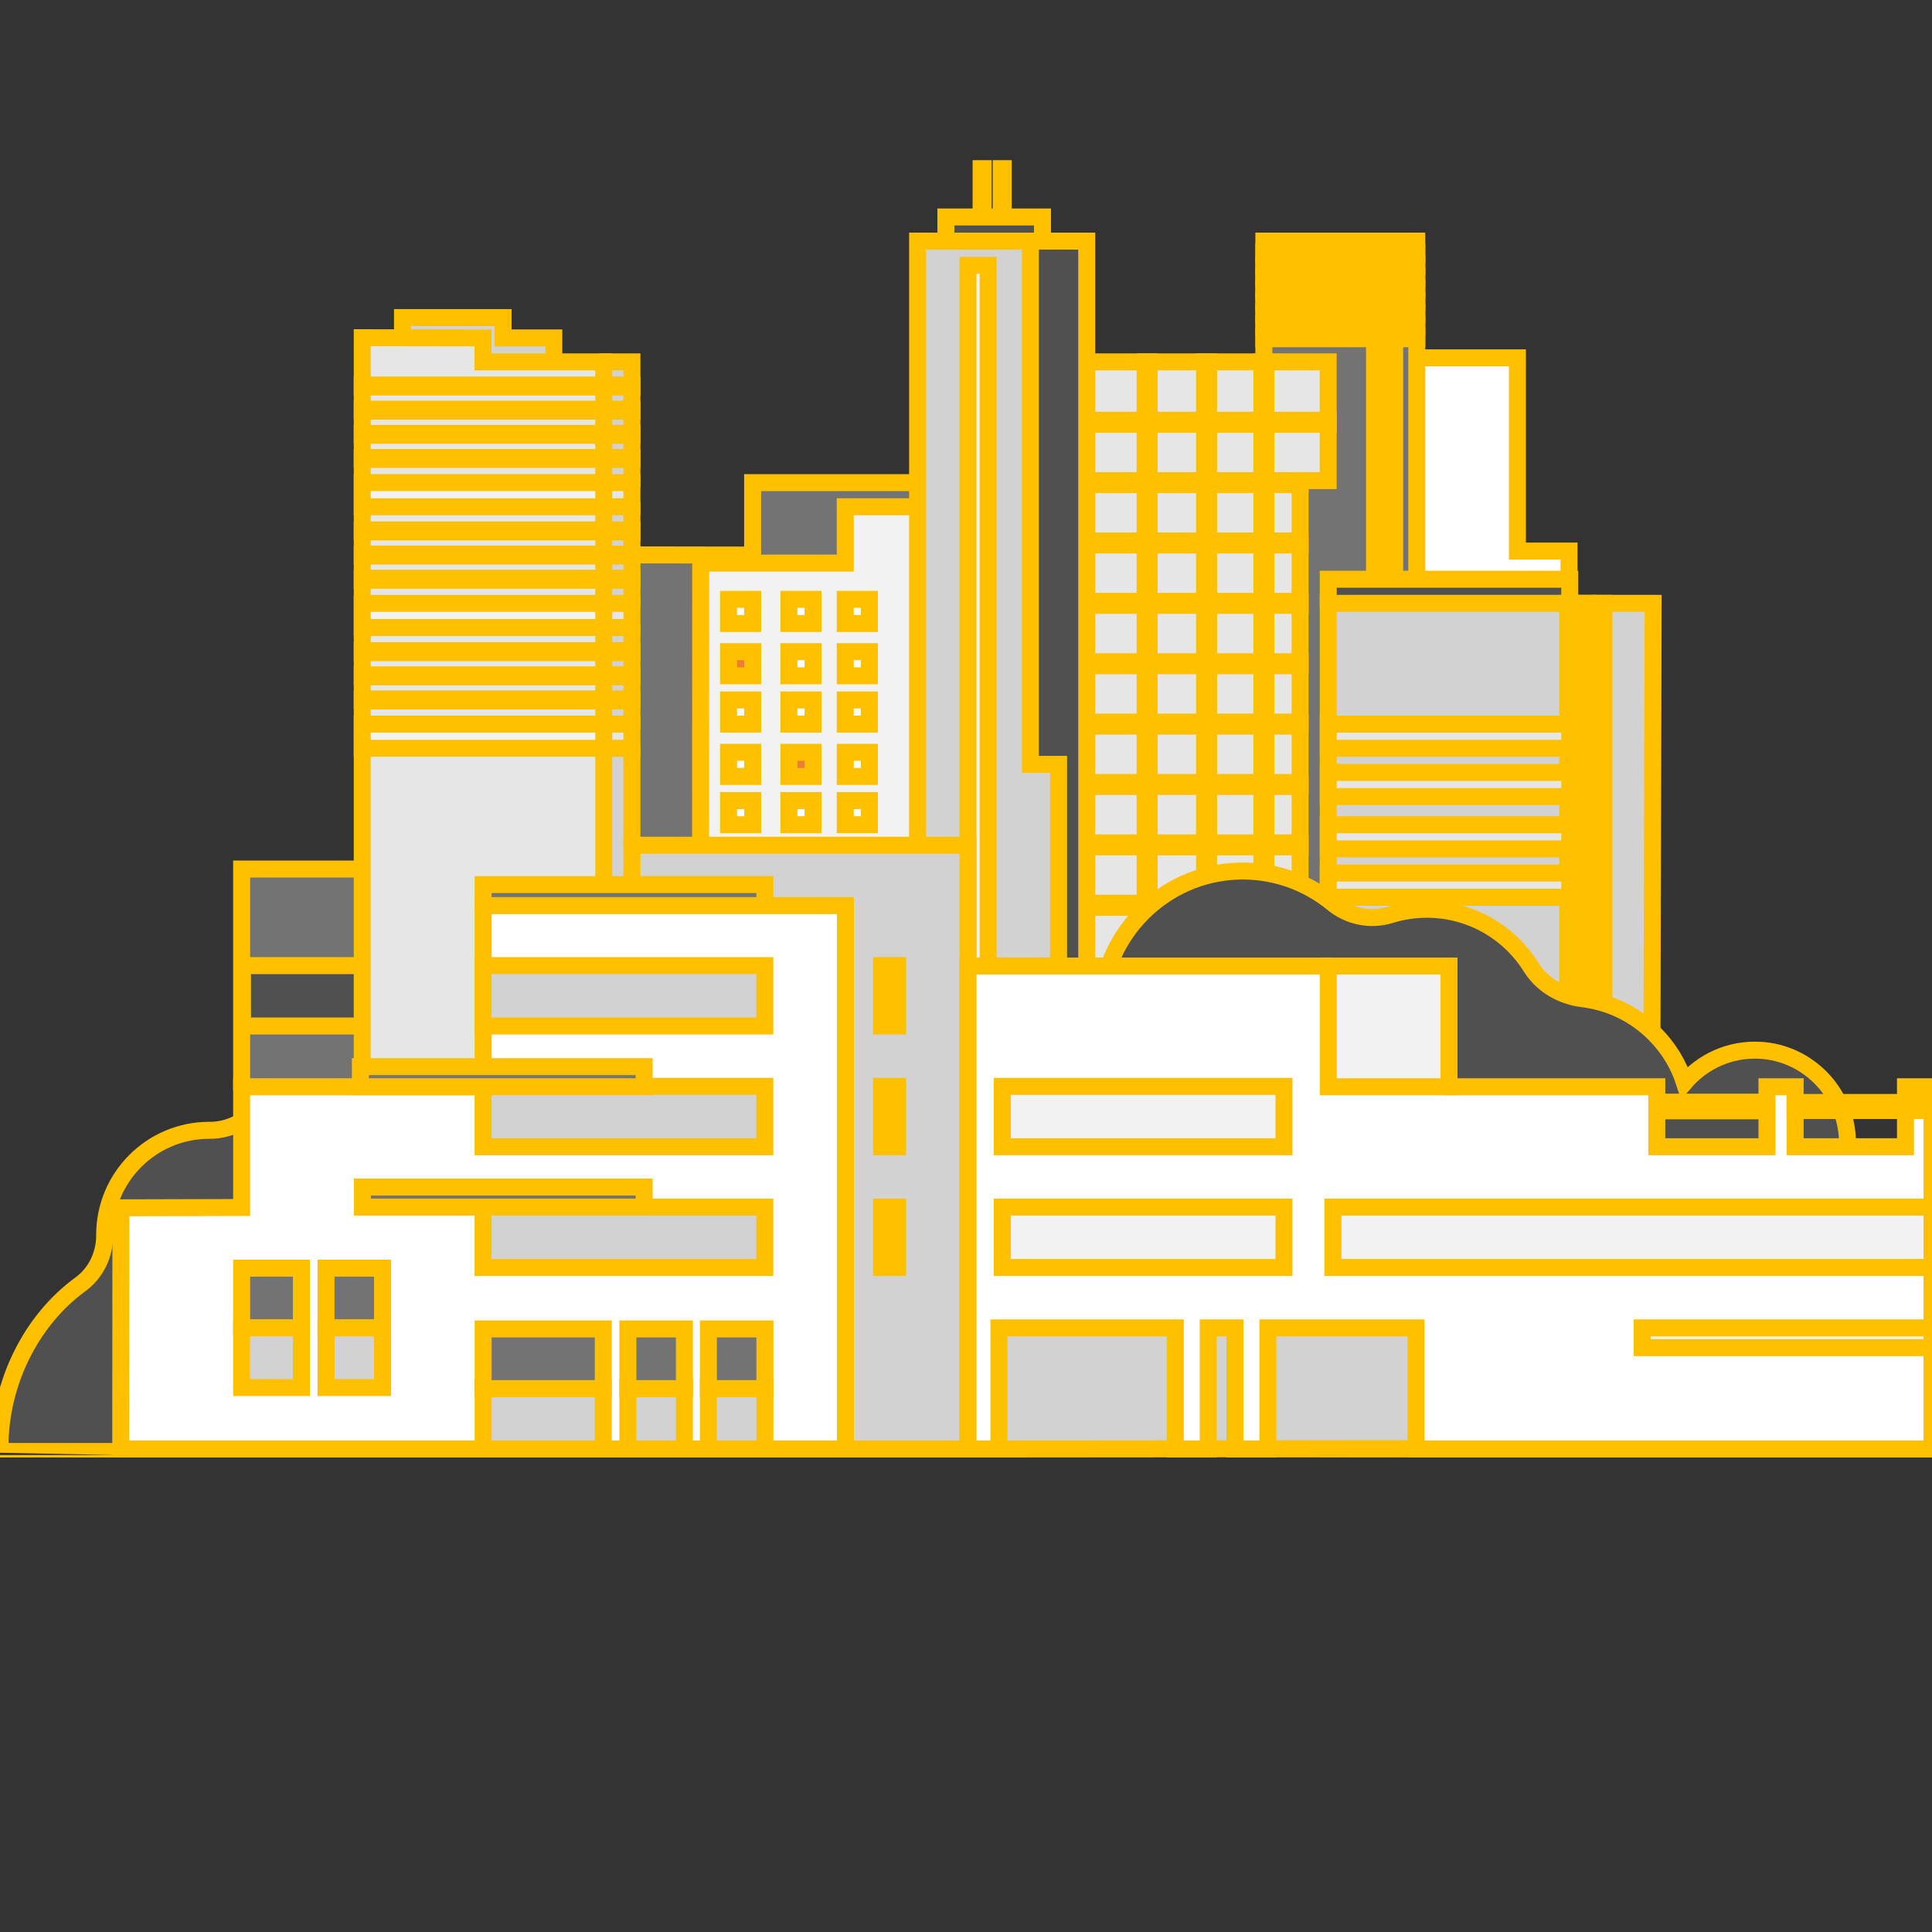 <svg viewBox="0 0 960 960" xmlns="http://www.w3.org/2000/svg" xmlns:xlink="http://www.w3.org/1999/xlink" id="d5ebae30-3055-4dc9-87f4-13b972e47dea" overflow="hidden"><rect x="0" y="0" width="960" height="960" fill="#333333" stroke="none"/><style>
.MsftOfcResponsive_Stroke_ffc000 {
 stroke:#FFC000; 
}
</style>
<path d="M754 273.811 754 177.811 692 177.811 692 294.811 773.533 294.811 779.636 288.067 779.636 273.811Z" class="st0 MsftOfcResponsive_Stroke_ffc000" stroke="#FFC000" stroke-width="8.444" fill="#FFFFFF"/><g><rect x="628" y="119.811" width="76" height="600" class="st1 MsftOfcResponsive_Stroke_ffc000" stroke="#FFC000" stroke-width="8.444" fill="#737373"/><rect x="691" y="131.811" width="2" height="228" class="st2 MsftOfcResponsive_Stroke_ffc000" stroke="#FFC000" stroke-width="8.444" fill="#505050"/><rect x="683" y="131.811" width="2" height="228" class="st2 MsftOfcResponsive_Stroke_ffc000" stroke="#FFC000" stroke-width="8.444" fill="#505050"/><g><rect x="628" y="131.311" width="76" height="1" class="st3 MsftOfcResponsive_Stroke_ffc000" stroke="#FFC000" stroke-width="8.444" fill="#D2D2D2"/><rect x="628" y="143.311" width="76" height="1" class="st3 MsftOfcResponsive_Stroke_ffc000" stroke="#FFC000" stroke-width="8.444" fill="#D2D2D2"/><rect x="628" y="155.311" width="76" height="1" class="st3 MsftOfcResponsive_Stroke_ffc000" stroke="#FFC000" stroke-width="8.444" fill="#D2D2D2"/><rect x="628" y="167.311" width="76" height="1" class="st3 MsftOfcResponsive_Stroke_ffc000" stroke="#FFC000" stroke-width="8.444" fill="#D2D2D2"/><rect x="628" y="125.311" width="76" height="1" class="st3 MsftOfcResponsive_Stroke_ffc000" stroke="#FFC000" stroke-width="8.444" fill="#D2D2D2"/><rect x="628" y="137.311" width="76" height="1" class="st3 MsftOfcResponsive_Stroke_ffc000" stroke="#FFC000" stroke-width="8.444" fill="#D2D2D2"/><rect x="628" y="149.311" width="76" height="1" class="st3 MsftOfcResponsive_Stroke_ffc000" stroke="#FFC000" stroke-width="8.444" fill="#D2D2D2"/><rect x="628" y="161.311" width="76" height="1" class="st3 MsftOfcResponsive_Stroke_ffc000" stroke="#FFC000" stroke-width="8.444" fill="#D2D2D2"/></g></g><g><path d="M659.96 238.811 659.96 179.811 536 179.811 536 583 646 583 646 238.811Z" class="st4 MsftOfcResponsive_Stroke_ffc000" stroke="#FFC000" stroke-width="8.444" fill="#E6E6E6"/><path d="M660 210.811 660 208.811 629 208.811 629 179.811 627 179.811 627 208.811 600.531 208.811 600.531 179.811 598.531 179.811 598.531 208.811 571 208.811 571 179.811 569 179.811 569 208.811 536 208.811 536 210.811 569 210.811 569 238.811 536 238.811 536 240.811 569 240.811 569 268.811 536 268.811 536 270.811 569 270.811 569 298.811 536 298.811 536 300.811 569 300.811 569 328.811 536 328.811 536 330.811 569 330.811 569 358.811 536 358.811 536 360.811 569 360.811 569 388.811 536 388.811 536 390.811 569 390.811 569 418.811 536 418.811 536 420.811 569 420.811 569 448.811 536 448.811 536 450.811 569 450.811 569 479.811 571 479.811 571 450.811 598.531 450.811 598.531 479.811 600.531 479.811 600.531 450.811 627 450.811 627 479.811 629 479.811 629 450.811 646 450.811 646 448.811 629 448.811 629 420.811 646 420.811 646 418.811 629 418.811 629 390.811 646 390.811 646 388.811 629 388.811 629 360.811 646 360.811 646 358.811 629 358.811 629 330.811 646 330.811 646 328.811 629 328.811 629 300.811 646 300.811 646 298.811 629 298.811 629 270.811 646 270.811 646 268.811 629 268.811 629 240.811 646 240.811 646 238.811 629 238.811 629 210.811 660 210.811ZM571 210.811 598.531 210.811 598.531 238.811 571 238.811 571 210.811ZM571 240.811 598.531 240.811 598.531 268.811 571 268.811 571 240.811ZM571 270.811 598.531 270.811 598.531 298.811 571 298.811 571 270.811ZM571 300.811 598.531 300.811 598.531 328.811 571 328.811 571 300.811ZM571 330.811 598.531 330.811 598.531 358.811 571 358.811 571 330.811ZM571 360.811 598.531 360.811 598.531 388.811 571 388.811 571 360.811ZM571 390.811 598.531 390.811 598.531 418.811 571 418.811 571 390.811ZM571 448.811 571 420.811 598.531 420.811 598.531 448.811 571 448.811ZM627 448.811 600.531 448.811 600.531 420.811 627 420.811 627 448.811ZM627 418.811 600.531 418.811 600.531 390.811 627 390.811 627 418.811ZM627 388.811 600.531 388.811 600.531 360.811 627 360.811 627 388.811ZM627 358.811 600.531 358.811 600.531 330.811 627 330.811 627 358.811ZM627 328.811 600.531 328.811 600.531 300.811 627 300.811 627 328.811ZM627 298.811 600.531 298.811 600.531 270.811 627 270.811 627 298.811ZM627 268.811 600.531 268.811 600.531 240.811 627 240.811 627 268.811ZM627 238.81 600.531 238.81 600.531 210.81 627 210.81 627 238.81Z" class="st0 MsftOfcResponsive_Stroke_ffc000" stroke="#FFC000" stroke-width="8.444" fill="#FFFFFF"/></g><path d="M162.832 645.408C189.787 642.922 210.786 619.875 209.977 592.089 209.182 564.762 186.872 542.455 159.545 541.662 145.959 541.268 133.51 546.09 124.041 554.271 118.513 559.046 111.511 561.67 104.207 561.64 104.138 561.64 104.069 561.64 104 561.64 75.281 561.64 52 584.921 52 613.64 52 613.695 52 613.75 52 613.805 52.03 623.407 47.711 632.535 39.95 638.188 15.49 656.004-0.327 687.347 0 720 0.001 720.001 59.993 720 59.993 720L158.6 697.4C158.6 697.4 182.221 663.336 162.832 645.408Z" class="st2 MsftOfcResponsive_Stroke_ffc000" stroke="#FFC000" stroke-width="8.444" fill="#505050"/><g><path d="M130.867 550.81 191.073 550.81 191.073 442.067 180.067 431.811 120.073 431.811 120.073 540.031Z" class="st1 MsftOfcResponsive_Stroke_ffc000" stroke="#FFC000" stroke-width="8.444" fill="#737373"/><rect x="120.484" y="479.811" width="66.516" height="30" class="st2 MsftOfcResponsive_Stroke_ffc000" stroke="#FFC000" stroke-width="8.444" fill="#505050"/></g><g><path d="M459.949 715.912 310 715.81 310 275.709 373.98 275.811 373.98 239.811 459.949 239.811Z" class="st1 MsftOfcResponsive_Stroke_ffc000" stroke="#FFC000" stroke-width="8.444" fill="#737373"/><path d="M460 717.811 459.406 251.811 420 251.811 420 279.811 348.173 279.811 348 717.811Z" class="st5 MsftOfcResponsive_Stroke_ffc000" stroke="#FFC000" stroke-width="8.444" fill="#F2F2F2"/><g><rect x="362" y="297.811" width="12" height="12" class="st0 MsftOfcResponsive_Stroke_ffc000" stroke="#FFC000" stroke-width="8.444" fill="#FFFFFF"/><rect x="392" y="297.811" width="12" height="12" class="st0 MsftOfcResponsive_Stroke_ffc000" stroke="#FFC000" stroke-width="8.444" fill="#FFFFFF"/><rect x="420" y="297.811" width="12" height="12" class="st0 MsftOfcResponsive_Stroke_ffc000" stroke="#FFC000" stroke-width="8.444" fill="#FFFFFF"/><rect x="362" y="323.811" width="12" height="12" class="MsftOfcResponsive_Stroke_ffc000" stroke="#FFC000" stroke-width="8.444" fill="#ED7D31"/><rect x="392" y="323.811" width="12" height="12" class="st0 MsftOfcResponsive_Stroke_ffc000" stroke="#FFC000" stroke-width="8.444" fill="#FFFFFF"/><rect x="420" y="323.811" width="12" height="12" class="st0 MsftOfcResponsive_Stroke_ffc000" stroke="#FFC000" stroke-width="8.444" fill="#FFFFFF"/><rect x="362" y="347.811" width="12" height="12" class="st0 MsftOfcResponsive_Stroke_ffc000" stroke="#FFC000" stroke-width="8.444" fill="#FFFFFF"/><rect x="392" y="347.811" width="12" height="12" class="st0 MsftOfcResponsive_Stroke_ffc000" stroke="#FFC000" stroke-width="8.444" fill="#FFFFFF"/><rect x="420" y="347.811" width="12" height="12" class="st0 MsftOfcResponsive_Stroke_ffc000" stroke="#FFC000" stroke-width="8.444" fill="#FFFFFF"/><rect x="362" y="373.811" width="12" height="12" class="st0 MsftOfcResponsive_Stroke_ffc000" stroke="#FFC000" stroke-width="8.444" fill="#FFFFFF"/><rect x="392" y="373.811" width="12" height="12" class="MsftOfcResponsive_Stroke_ffc000" stroke="#FFC000" stroke-width="8.444" fill="#ED7D31"/><rect x="420" y="373.811" width="12" height="12" class="st0 MsftOfcResponsive_Stroke_ffc000" stroke="#FFC000" stroke-width="8.444" fill="#FFFFFF"/><rect x="362" y="397.811" width="12" height="12" class="st0 MsftOfcResponsive_Stroke_ffc000" stroke="#FFC000" stroke-width="8.444" fill="#FFFFFF"/><rect x="392" y="397.811" width="12" height="12" class="st0 MsftOfcResponsive_Stroke_ffc000" stroke="#FFC000" stroke-width="8.444" fill="#FFFFFF"/><rect x="420" y="397.811" width="12" height="12" class="st0 MsftOfcResponsive_Stroke_ffc000" stroke="#FFC000" stroke-width="8.444" fill="#FFFFFF"/></g></g><g><path d="M334.4 447.192 293 447.192 293 189.8 300 179.811 314 179.811 314 239.85C314 239.85 311.533 241.533 311.533 245.933 311.533 250.333 314 251.8 314 251.8L314 299.85C314 299.85 311.8 301.8 311.8 305.533 311.8 309.266 314 311.783 314 311.783L314 359.833C314 359.833 311.533 361.533 311.533 365.666 311.533 369.799 314 371.8 314 371.8L314 420.2 334.4 447.192Z" class="st3 MsftOfcResponsive_Stroke_ffc000" stroke="#FFC000" stroke-width="8.444" fill="#D2D2D2"/><path d="M250 167.912 250 157.811 200 157.811 200 186.811 275.181 186.811 275.181 167.912Z" class="st3 MsftOfcResponsive_Stroke_ffc000" stroke="#FFC000" stroke-width="8.444" fill="#D2D2D2"/><path d="M300 717.912 180 717.912 180 167.811 239.98 167.912 239.98 179.811 300 179.811Z" class="st4 MsftOfcResponsive_Stroke_ffc000" stroke="#FFC000" stroke-width="8.444" fill="#E6E6E6"/><g><path d="M314 239.811 300 239.811C300 239.811 296.6 241.2 296.6 245.8 296.6 250.4 300 251.811 300 251.811L314 251.811 314 239.811Z" class="st4 MsftOfcResponsive_Stroke_ffc000" stroke="#FFC000" stroke-width="8.444" fill="#E6E6E6"/><path d="M314 311.811 314 299.811 300 299.811C300 299.811 297 302.4 297 305.8 297 309.2 300 311.811 300 311.811L314 311.811Z" class="st4 MsftOfcResponsive_Stroke_ffc000" stroke="#FFC000" stroke-width="8.444" fill="#E6E6E6"/><path d="M314 371.811 314 359.811 300 359.811C300 359.811 296.85 361.6 296.85 365.5 296.85 369.4 300 371.811 300 371.811L314 371.811Z" class="st4 MsftOfcResponsive_Stroke_ffc000" stroke="#FFC000" stroke-width="8.444" fill="#E6E6E6"/><rect x="180" y="239.811" width="120" height="12" class="st5 MsftOfcResponsive_Stroke_ffc000" stroke="#FFC000" stroke-width="8.444" fill="#F2F2F2"/><rect x="180" y="359.811" width="120" height="12" class="st5 MsftOfcResponsive_Stroke_ffc000" stroke="#FFC000" stroke-width="8.444" fill="#F2F2F2"/><rect x="180" y="299.811" width="120" height="12" class="st5 MsftOfcResponsive_Stroke_ffc000" stroke="#FFC000" stroke-width="8.444" fill="#F2F2F2"/></g><g><rect x="180" y="191.311" width="134" height="1" class="st3 MsftOfcResponsive_Stroke_ffc000" stroke="#FFC000" stroke-width="8.444" fill="#D2D2D2"/><rect x="180" y="203.311" width="134" height="1" class="st3 MsftOfcResponsive_Stroke_ffc000" stroke="#FFC000" stroke-width="8.444" fill="#D2D2D2"/><rect x="180" y="215.311" width="134" height="1" class="st3 MsftOfcResponsive_Stroke_ffc000" stroke="#FFC000" stroke-width="8.444" fill="#D2D2D2"/><rect x="180" y="227.311" width="134" height="1" class="st3 MsftOfcResponsive_Stroke_ffc000" stroke="#FFC000" stroke-width="8.444" fill="#D2D2D2"/><rect x="180" y="263.311" width="134" height="1" class="st3 MsftOfcResponsive_Stroke_ffc000" stroke="#FFC000" stroke-width="8.444" fill="#D2D2D2"/><rect x="180" y="275.311" width="134" height="1" class="st3 MsftOfcResponsive_Stroke_ffc000" stroke="#FFC000" stroke-width="8.444" fill="#D2D2D2"/><rect x="180" y="287.311" width="134" height="1" class="st3 MsftOfcResponsive_Stroke_ffc000" stroke="#FFC000" stroke-width="8.444" fill="#D2D2D2"/><rect x="180" y="323.311" width="134" height="1" class="st3 MsftOfcResponsive_Stroke_ffc000" stroke="#FFC000" stroke-width="8.444" fill="#D2D2D2"/><rect x="180" y="335.311" width="134" height="1" class="st3 MsftOfcResponsive_Stroke_ffc000" stroke="#FFC000" stroke-width="8.444" fill="#D2D2D2"/><rect x="180" y="347.311" width="134" height="1" class="st3 MsftOfcResponsive_Stroke_ffc000" stroke="#FFC000" stroke-width="8.444" fill="#D2D2D2"/></g></g><g><path d="M669.8 308.811 780 308.811 780 287.811 660 287.811 660 299.9Z" class="st2 MsftOfcResponsive_Stroke_ffc000" stroke="#FFC000" stroke-width="8.444" fill="#505050"/><path d="M820.295 719.811 660 719.811 660 299.811 821.448 299.811Z" class="st3 MsftOfcResponsive_Stroke_ffc000" stroke="#FFC000" stroke-width="8.444" fill="#D2D2D2"/><rect x="779" y="299.811" width="2" height="240" class="st4 MsftOfcResponsive_Stroke_ffc000" stroke="#FFC000" stroke-width="8.444" fill="#E6E6E6"/><rect x="787" y="299.811" width="2" height="240" class="st4 MsftOfcResponsive_Stroke_ffc000" stroke="#FFC000" stroke-width="8.444" fill="#E6E6E6"/><rect x="795" y="299.811" width="2" height="240" class="st4 MsftOfcResponsive_Stroke_ffc000" stroke="#FFC000" stroke-width="8.444" fill="#E6E6E6"/><rect x="660" y="359.811" width="120" height="12" class="st4 MsftOfcResponsive_Stroke_ffc000" stroke="#FFC000" stroke-width="8.444" fill="#E6E6E6"/><rect x="660" y="383.811" width="120" height="12" class="st4 MsftOfcResponsive_Stroke_ffc000" stroke="#FFC000" stroke-width="8.444" fill="#E6E6E6"/><rect x="660" y="409.811" width="120" height="12" class="st4 MsftOfcResponsive_Stroke_ffc000" stroke="#FFC000" stroke-width="8.444" fill="#E6E6E6"/><rect x="660" y="433.811" width="120" height="12" class="st4 MsftOfcResponsive_Stroke_ffc000" stroke="#FFC000" stroke-width="8.444" fill="#E6E6E6"/></g><path d="M874.63 521.884C859.563 521.045 845.974 527.469 837.012 537.964 834.135 529.085 829.188 520.73 822.135 513.677 812.117 503.66 799.483 497.86 786.432 496.27 775.947 494.993 766.341 489.465 760.741 480.509 749.965 463.275 730.825 451.81 709 451.81 702.666 451.81 696.558 452.776 690.814 454.568 680.967 457.64 670.185 455.377 662.218 448.825 649.523 438.385 633.119 432.295 615.274 432.845 578.084 433.992 547.896 464.413 547.02 501.61 546.085 541.323 577.998 573.811 617.5 573.811 635.891 573.811 652.632 566.763 665.184 555.228 676.273 566.681 691.8 573.811 709 573.811 712.805 573.811 716.522 573.445 720.135 572.779 722.824 582.729 728.057 592.134 735.867 599.945 759.689 623.767 798.313 623.767 822.135 599.945 825.605 596.476 828.553 592.686 831.011 588.681 838.619 603.593 854.112 613.811 872 613.811 897.999 613.811 918.96 592.242 917.966 566.022 917.074 542.496 898.136 523.194 874.63 521.884Z" class="st2 MsftOfcResponsive_Stroke_ffc000" stroke="#FFC000" stroke-width="8.444" fill="#505050"/><g><path d="M498.5 107.811 498.5 83.811 497.5 83.811 497.5 107.811 488.5 107.811 488.5 83.811 487.5 83.811 487.5 107.811 470 107.811 470 122.811 518 122.811 518 107.811Z" class="st2 MsftOfcResponsive_Stroke_ffc000" stroke="#FFC000" stroke-width="8.444" fill="#505050"/><path d="M455.949 715.811 455.949 119.811 512.2 119.811 538 129.811 538 715.81Z" class="st3 MsftOfcResponsive_Stroke_ffc000" stroke="#FFC000" stroke-width="8.444" fill="#D2D2D2"/><path d="M491 487.811 481 480.811 481 131.811 491 131.811Z" class="st5 MsftOfcResponsive_Stroke_ffc000" stroke="#FFC000" stroke-width="8.444" fill="#F2F2F2"/><path d="M512 119.811 512 379.811 526 379.811 526 487.811 540 487.811 540 119.811Z" class="st2 MsftOfcResponsive_Stroke_ffc000" stroke="#FFC000" stroke-width="8.444" fill="#505050"/></g><g><path d="M481 720 419.667 720 314.343 707.4 314 420 481 420Z" class="st3 MsftOfcResponsive_Stroke_ffc000" stroke="#FFC000" stroke-width="8.444" fill="#D2D2D2"/><rect x="438" y="479.811" width="8" height="30" class="st0 MsftOfcResponsive_Stroke_ffc000" stroke="#FFC000" stroke-width="8.444" fill="#FFFFFF"/><rect x="438" y="539.811" width="8" height="30" class="st0 MsftOfcResponsive_Stroke_ffc000" stroke="#FFC000" stroke-width="8.444" fill="#FFFFFF"/><rect x="438" y="599.811" width="8" height="30" class="st0 MsftOfcResponsive_Stroke_ffc000" stroke="#FFC000" stroke-width="8.444" fill="#FFFFFF"/></g><g><path d="M245.073 454.811 380.073 454.811 380.073 439.541 240.073 439.541 240.073 450Z" class="st1 MsftOfcResponsive_Stroke_ffc000" stroke="#FFC000" stroke-width="8.444" fill="#737373"/><path d="M240.073 450 240.073 540 120.073 540 120.073 600 60.073 600.158 60 720 420.073 720 420.073 450Z" class="st0 MsftOfcResponsive_Stroke_ffc000" stroke="#FFC000" stroke-width="8.444" fill="#FFFFFF"/><rect x="161.992" y="630.153" width="28.082" height="29.657" class="st1 MsftOfcResponsive_Stroke_ffc000" stroke="#FFC000" stroke-width="8.444" fill="#737373"/><rect x="120.073" y="630.153" width="29.702" height="29.657" class="st1 MsftOfcResponsive_Stroke_ffc000" stroke="#FFC000" stroke-width="8.444" fill="#737373"/><rect x="161.992" y="659.811" width="28.082" height="29.657" class="st3 MsftOfcResponsive_Stroke_ffc000" stroke="#FFC000" stroke-width="8.444" fill="#D2D2D2"/><rect x="120.073" y="659.811" width="29.702" height="29.657" class="st3 MsftOfcResponsive_Stroke_ffc000" stroke="#FFC000" stroke-width="8.444" fill="#D2D2D2"/><g><rect x="351.992" y="689" width="28.082" height="31" class="st3 MsftOfcResponsive_Stroke_ffc000" stroke="#FFC000" stroke-width="8.444" fill="#D2D2D2"/><rect x="351.992" y="660.343" width="28.082" height="29.657" class="st1 MsftOfcResponsive_Stroke_ffc000" stroke="#FFC000" stroke-width="8.444" fill="#737373"/></g><g><rect x="311.992" y="689" width="28.082" height="31" class="st3 MsftOfcResponsive_Stroke_ffc000" stroke="#FFC000" stroke-width="8.444" fill="#D2D2D2"/><rect x="311.992" y="660.343" width="28.082" height="29.657" class="st1 MsftOfcResponsive_Stroke_ffc000" stroke="#FFC000" stroke-width="8.444" fill="#737373"/></g><g><rect x="240.073" y="689" width="59.702" height="31" class="st3 MsftOfcResponsive_Stroke_ffc000" stroke="#FFC000" stroke-width="8.444" fill="#D2D2D2"/><rect x="240.073" y="660.343" width="59.702" height="29.657" class="st1 MsftOfcResponsive_Stroke_ffc000" stroke="#FFC000" stroke-width="8.444" fill="#737373"/></g><path d="M240.028 629.811 380.028 629.811 380.028 599.811 319.855 599.811 315.555 596 240.028 595.81Z" class="st3 MsftOfcResponsive_Stroke_ffc000" stroke="#FFC000" stroke-width="8.444" fill="#D2D2D2"/><path d="M240.028 569.811 380.028 569.811 380.028 539.811 319.888 539.811 313.355 534.81 240.028 534.81Z" class="st3 MsftOfcResponsive_Stroke_ffc000" stroke="#FFC000" stroke-width="8.444" fill="#D2D2D2"/><rect x="240.028" y="479.811" width="140" height="30" class="st3 MsftOfcResponsive_Stroke_ffc000" stroke="#FFC000" stroke-width="8.444" fill="#D2D2D2"/><rect x="180.073" y="589.811" width="140" height="10" class="st1 MsftOfcResponsive_Stroke_ffc000" stroke="#FFC000" stroke-width="8.444" fill="#737373"/><rect x="179.073" y="530" width="141" height="10" class="st1 MsftOfcResponsive_Stroke_ffc000" stroke="#FFC000" stroke-width="8.444" fill="#737373"/></g><g><path d="M708 655.816 490 656.159 490 714.73 496.35 720 703.635 719.83 708 716.805Z" class="st3 MsftOfcResponsive_Stroke_ffc000" stroke="#FFC000" stroke-width="8.444" fill="#D2D2D2"/><rect x="821.7" y="547.662" width="58" height="4.296" class="st1 MsftOfcResponsive_Stroke_ffc000" stroke="#FFC000" stroke-width="8.444" fill="#737373"/><path d="M946.825 540 946.825 569.811 892 569.811 892 540 878 540 878 569.811 823.249 569.811 823.249 540 720 540 660 480.028 481 480.028 481 720 496.368 720 496.368 659.811 584 659.811 584 720 600.368 720 600.368 659.811 613.632 659.811 613.632 720 630 720 630 659.811 703.632 659.811 703.632 720 960 720 960 540Z" class="st0 MsftOfcResponsive_Stroke_ffc000" stroke="#FFC000" stroke-width="8.444" fill="#FFFFFF"/><rect x="498" y="539.811" width="140" height="30" class="st5 MsftOfcResponsive_Stroke_ffc000" stroke="#FFC000" stroke-width="8.444" fill="#F2F2F2"/><rect x="498" y="599.811" width="140" height="30" class="st5 MsftOfcResponsive_Stroke_ffc000" stroke="#FFC000" stroke-width="8.444" fill="#F2F2F2"/><rect x="662.318" y="599.811" width="297.682" height="30" class="st5 MsftOfcResponsive_Stroke_ffc000" stroke="#FFC000" stroke-width="8.444" fill="#F2F2F2"/><rect x="816" y="659.811" width="144" height="9.819" class="st5 MsftOfcResponsive_Stroke_ffc000" stroke="#FFC000" stroke-width="8.444" fill="#F2F2F2"/><rect x="660" y="480.028" width="60" height="59.972" class="st5 MsftOfcResponsive_Stroke_ffc000" stroke="#FFC000" stroke-width="8.444" fill="#F2F2F2"/><rect x="891.931" y="547.811" width="68.069" height="4" class="st4 MsftOfcResponsive_Stroke_ffc000" stroke="#FFC000" stroke-width="8.444" fill="#E6E6E6"/></g></svg>